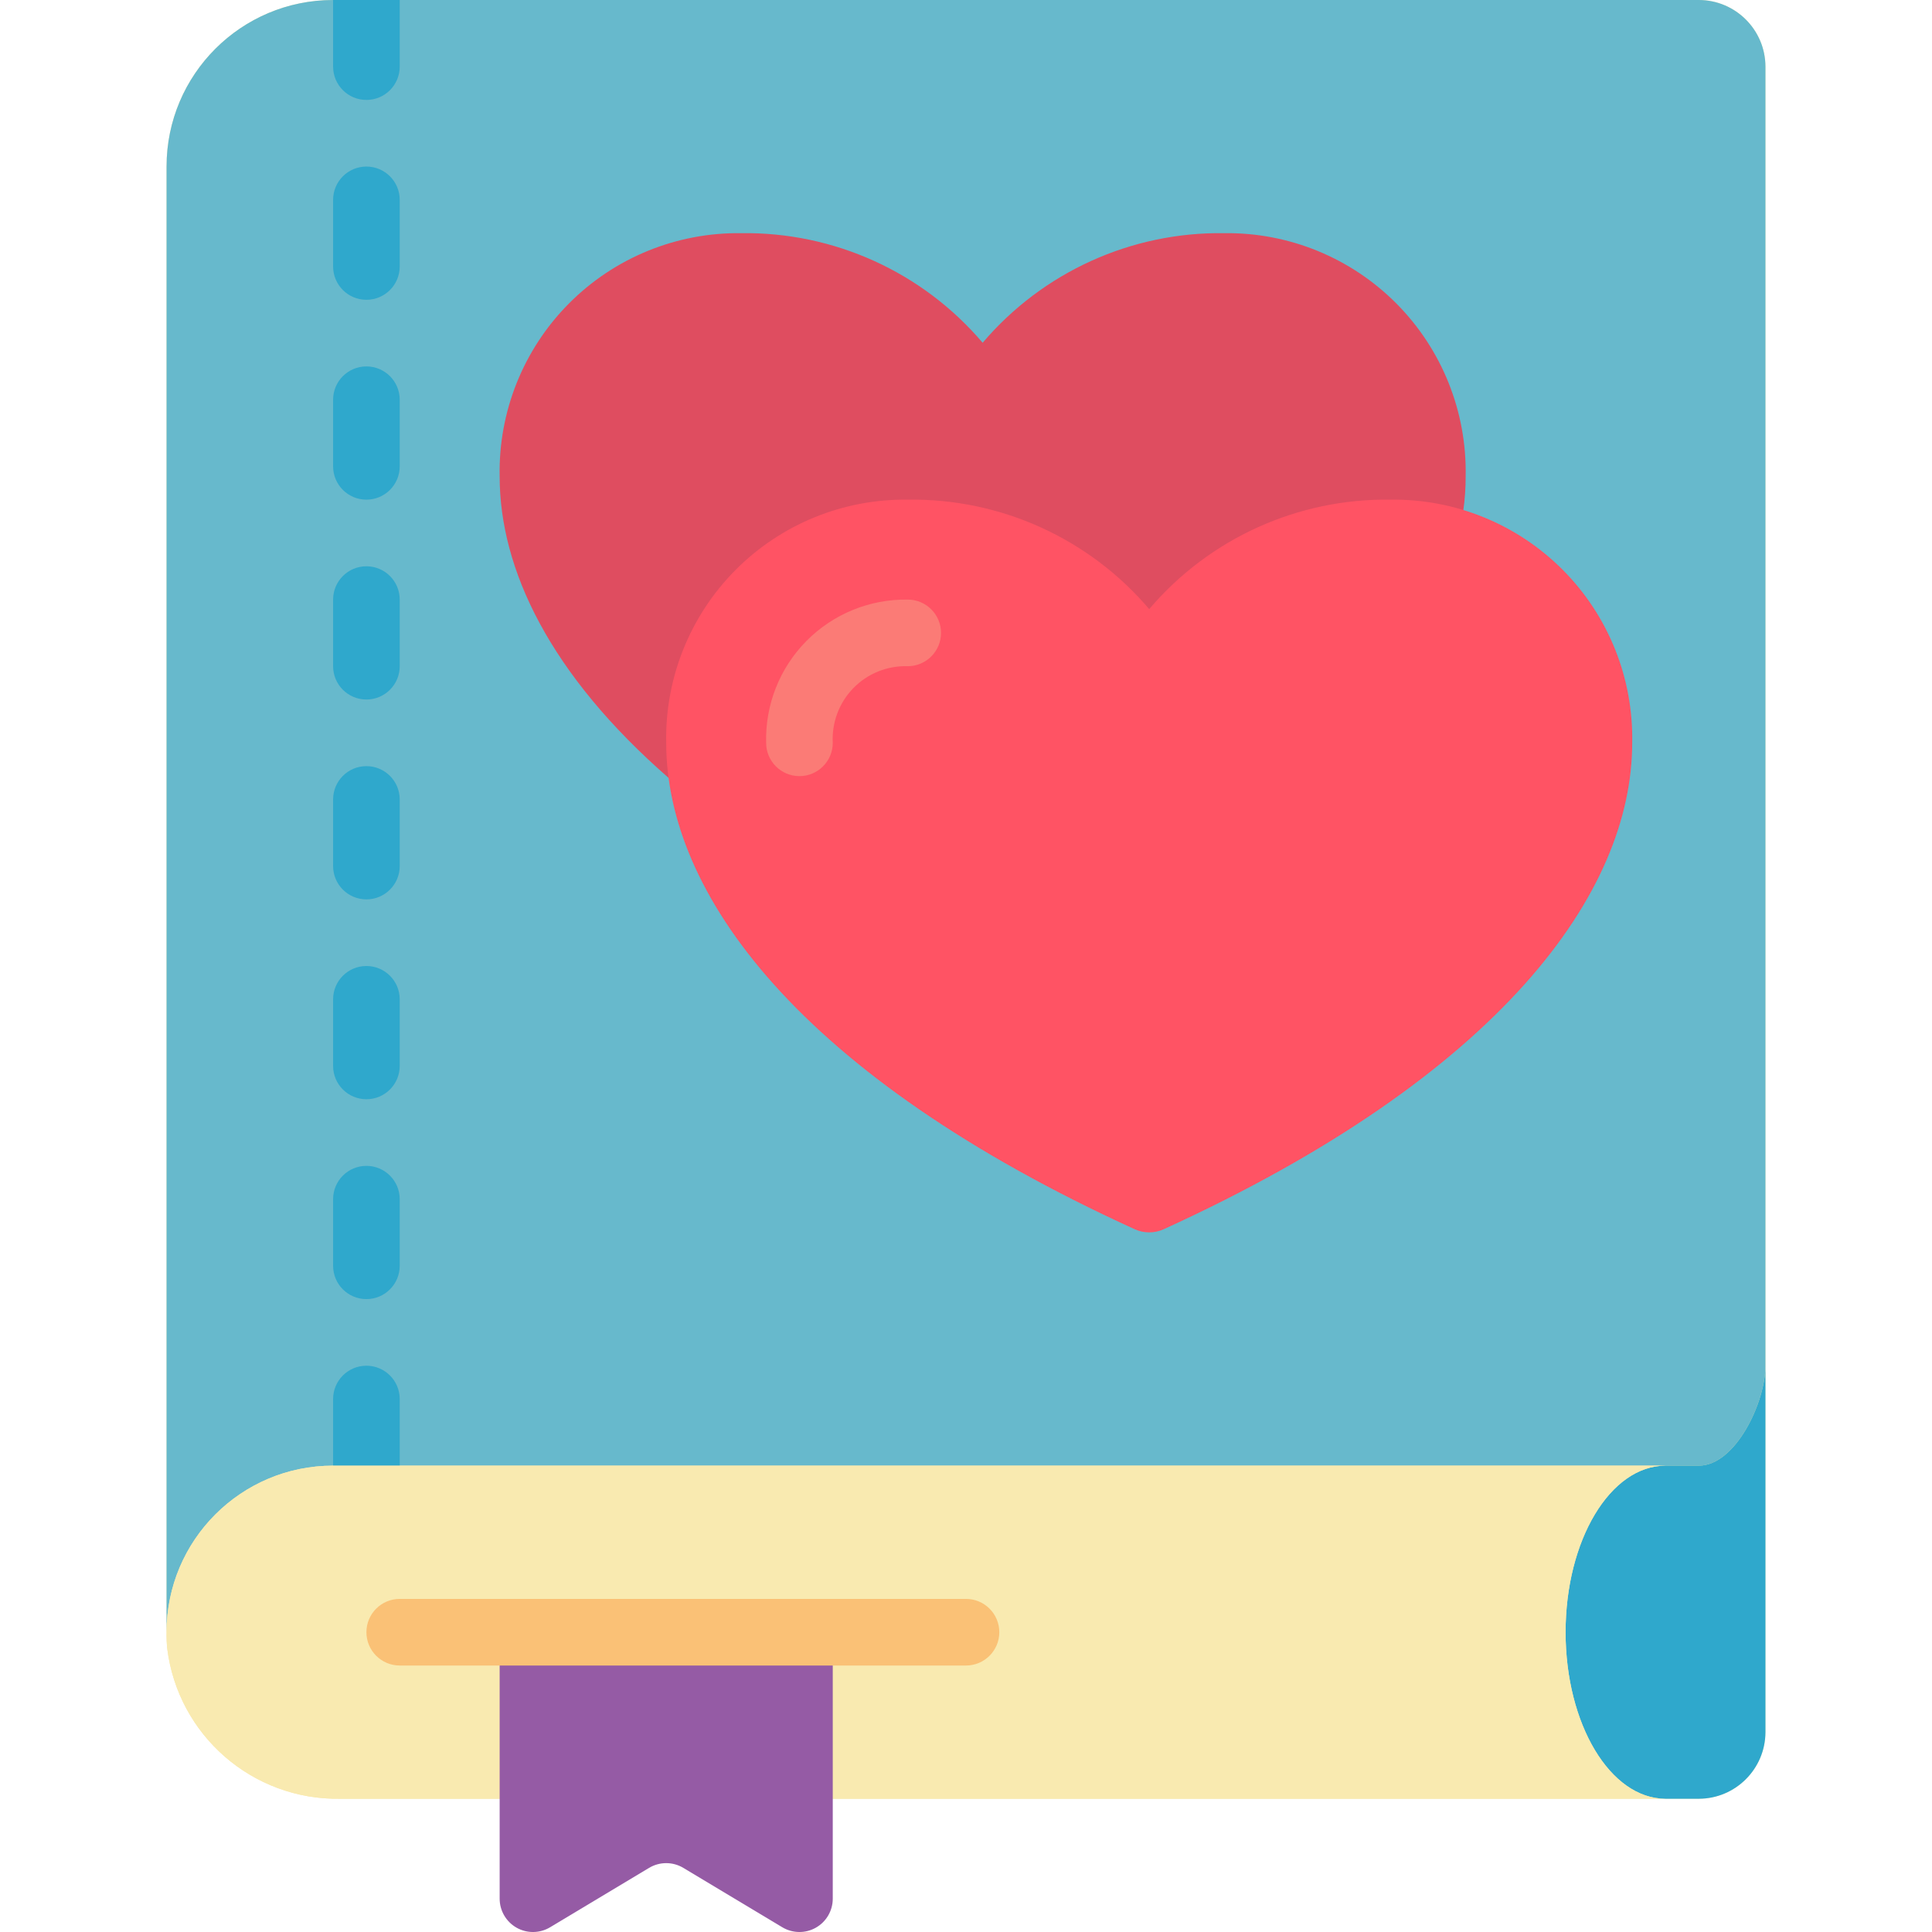 <svg height="512" viewBox="0 0 48 58" width="512" xmlns="http://www.w3.org/2000/svg"><g id="Page-1" fill="none" fill-rule="evenodd"><g id="051---Romance-Novel" fill-rule="nonzero" transform="translate(-1)"><path id="Shape" d="m47 0h-41c-2.761 0-5 2.239-5 5v44c-.003.164.004.327.02.49.325 2.608 2.562 4.552 5.19 4.51h40.79c1.103-.003 1.997-.897 2-2v-50c-.003-1.103-.897-1.997-2-2z" fill="#f9eab0"/><path id="Shape" d="m49 2v39c0 1.1-.9 3-2 3h-41c-2.761 0-5 2.239-5 5v-44c0-2.761 2.239-5 5-5h41c1.103.003 1.997.897 2 2z" fill="#67b9cc"/><g fill="#2fa8cc"><path id="Shape" d="m8 0v2c0 .552-.448 1-1 1s-1-.448-1-1v-2z"/><path id="Shape" d="m7 9c-.552 0-1-.448-1-1v-2c0-.552.448-1 1-1s1 .448 1 1v2c0 .552-.448 1-1 1z"/><path id="Shape" d="m49 41v11c-.003 1.103-.897 1.997-2 2h-1c-1.66 0-3-2.24-3-5s1.34-5 3-5h1c1.1 0 2-1.9 2-3z"/><path id="Shape" d="m7 15c-.552 0-1-.448-1-1v-2c0-.552.448-1 1-1s1 .448 1 1v2c0 .552-.448 1-1 1z"/><path id="Shape" d="m7 21c-.552 0-1-.448-1-1v-2c0-.552.448-1 1-1s1 .448 1 1v2c0 .552-.448 1-1 1z"/><path id="Shape" d="m7 27c-.552 0-1-.448-1-1v-2c0-.552.448-1 1-1s1 .448 1 1v2c0 .552-.448 1-1 1z"/><path id="Shape" d="m7 33c-.552 0-1-.448-1-1v-2c0-.552.448-1 1-1s1 .448 1 1v2c0 .552-.448 1-1 1z"/><path id="Shape" d="m7 39c-.552 0-1-.448-1-1v-2c0-.552.448-1 1-1s1 .448 1 1v2c0 .552-.448 1-1 1z"/><path id="Shape" d="m8 42v2h-2v-2c0-.552.448-1 1-1s1 .448 1 1z"/></g><path id="Shape" d="m46 54h-39.79c-2.628.042-4.865-1.902-5.19-4.51-.016-.163-.023-.326-.02-.49 0-2.761 2.239-5 5-5h40c-1.66 0-3 2.24-3 5s1.34 5 3 5z" fill="#f9eab0"/><path id="Shape" d="m11 49h10v8c0.0.36-.194.693-.507.87-.313.178-.698.173-1.007-.012l-2.972-1.783c-.316-.19-.712-.19-1.028 0l-2.972 1.783c-.309.185-.694.19-1.007.012-.313-.178-.507-.51-.507-.87z" fill="#955ba5"/><path id="Shape" d="m25 50h-17c-.552 0-1-.448-1-1s.448-1 1-1h17c.552 0 1 .448 1 1s-.448 1-1 1z" fill="#fac176"/><path id="Shape" d="m39.93 15.32c.048-.338.071-.679.07-1.02.039-1.939-.711-3.811-2.078-5.187-1.367-1.376-3.233-2.139-5.172-2.113-2.786-.04-5.445 1.167-7.25 3.29-1.805-2.123-4.464-3.33-7.25-3.29-1.939-.025-3.806.737-5.172 2.113-1.367 1.376-2.116 3.248-2.078 5.187 0 2.79 1.51 5.95 5.08 9.06z" fill="#df4d60"/><path id="Shape" d="m30.5 18.286c1.805-2.123 4.464-3.328 7.25-3.286 1.939-.025 3.805.738 5.172 2.114 1.366 1.376 2.116 3.247 2.078 5.186 0 4.485-3.922 9.974-14.072 14.606-.273.121-.583.121-.856 0-10.15-4.629-14.072-10.118-14.072-14.606-.038-1.939.712-3.81 2.078-5.186 1.366-1.376 3.233-2.139 5.172-2.114 2.786-.042 5.445 1.163 7.25 3.286z" fill="#ff5364"/><path id="Shape" d="m20 23.3c-.552 0-1-.448-1-1-.03-1.141.406-2.244 1.208-3.056.802-.812 1.901-1.261 3.042-1.244.552 0 1 .448 1 1s-.448 1-1 1c-.611-.019-1.203.218-1.63.656-.428.437-.652 1.034-.62 1.644 0 .552-.448 1-1 1z" fill="#fb7b76"/></g></g></svg>